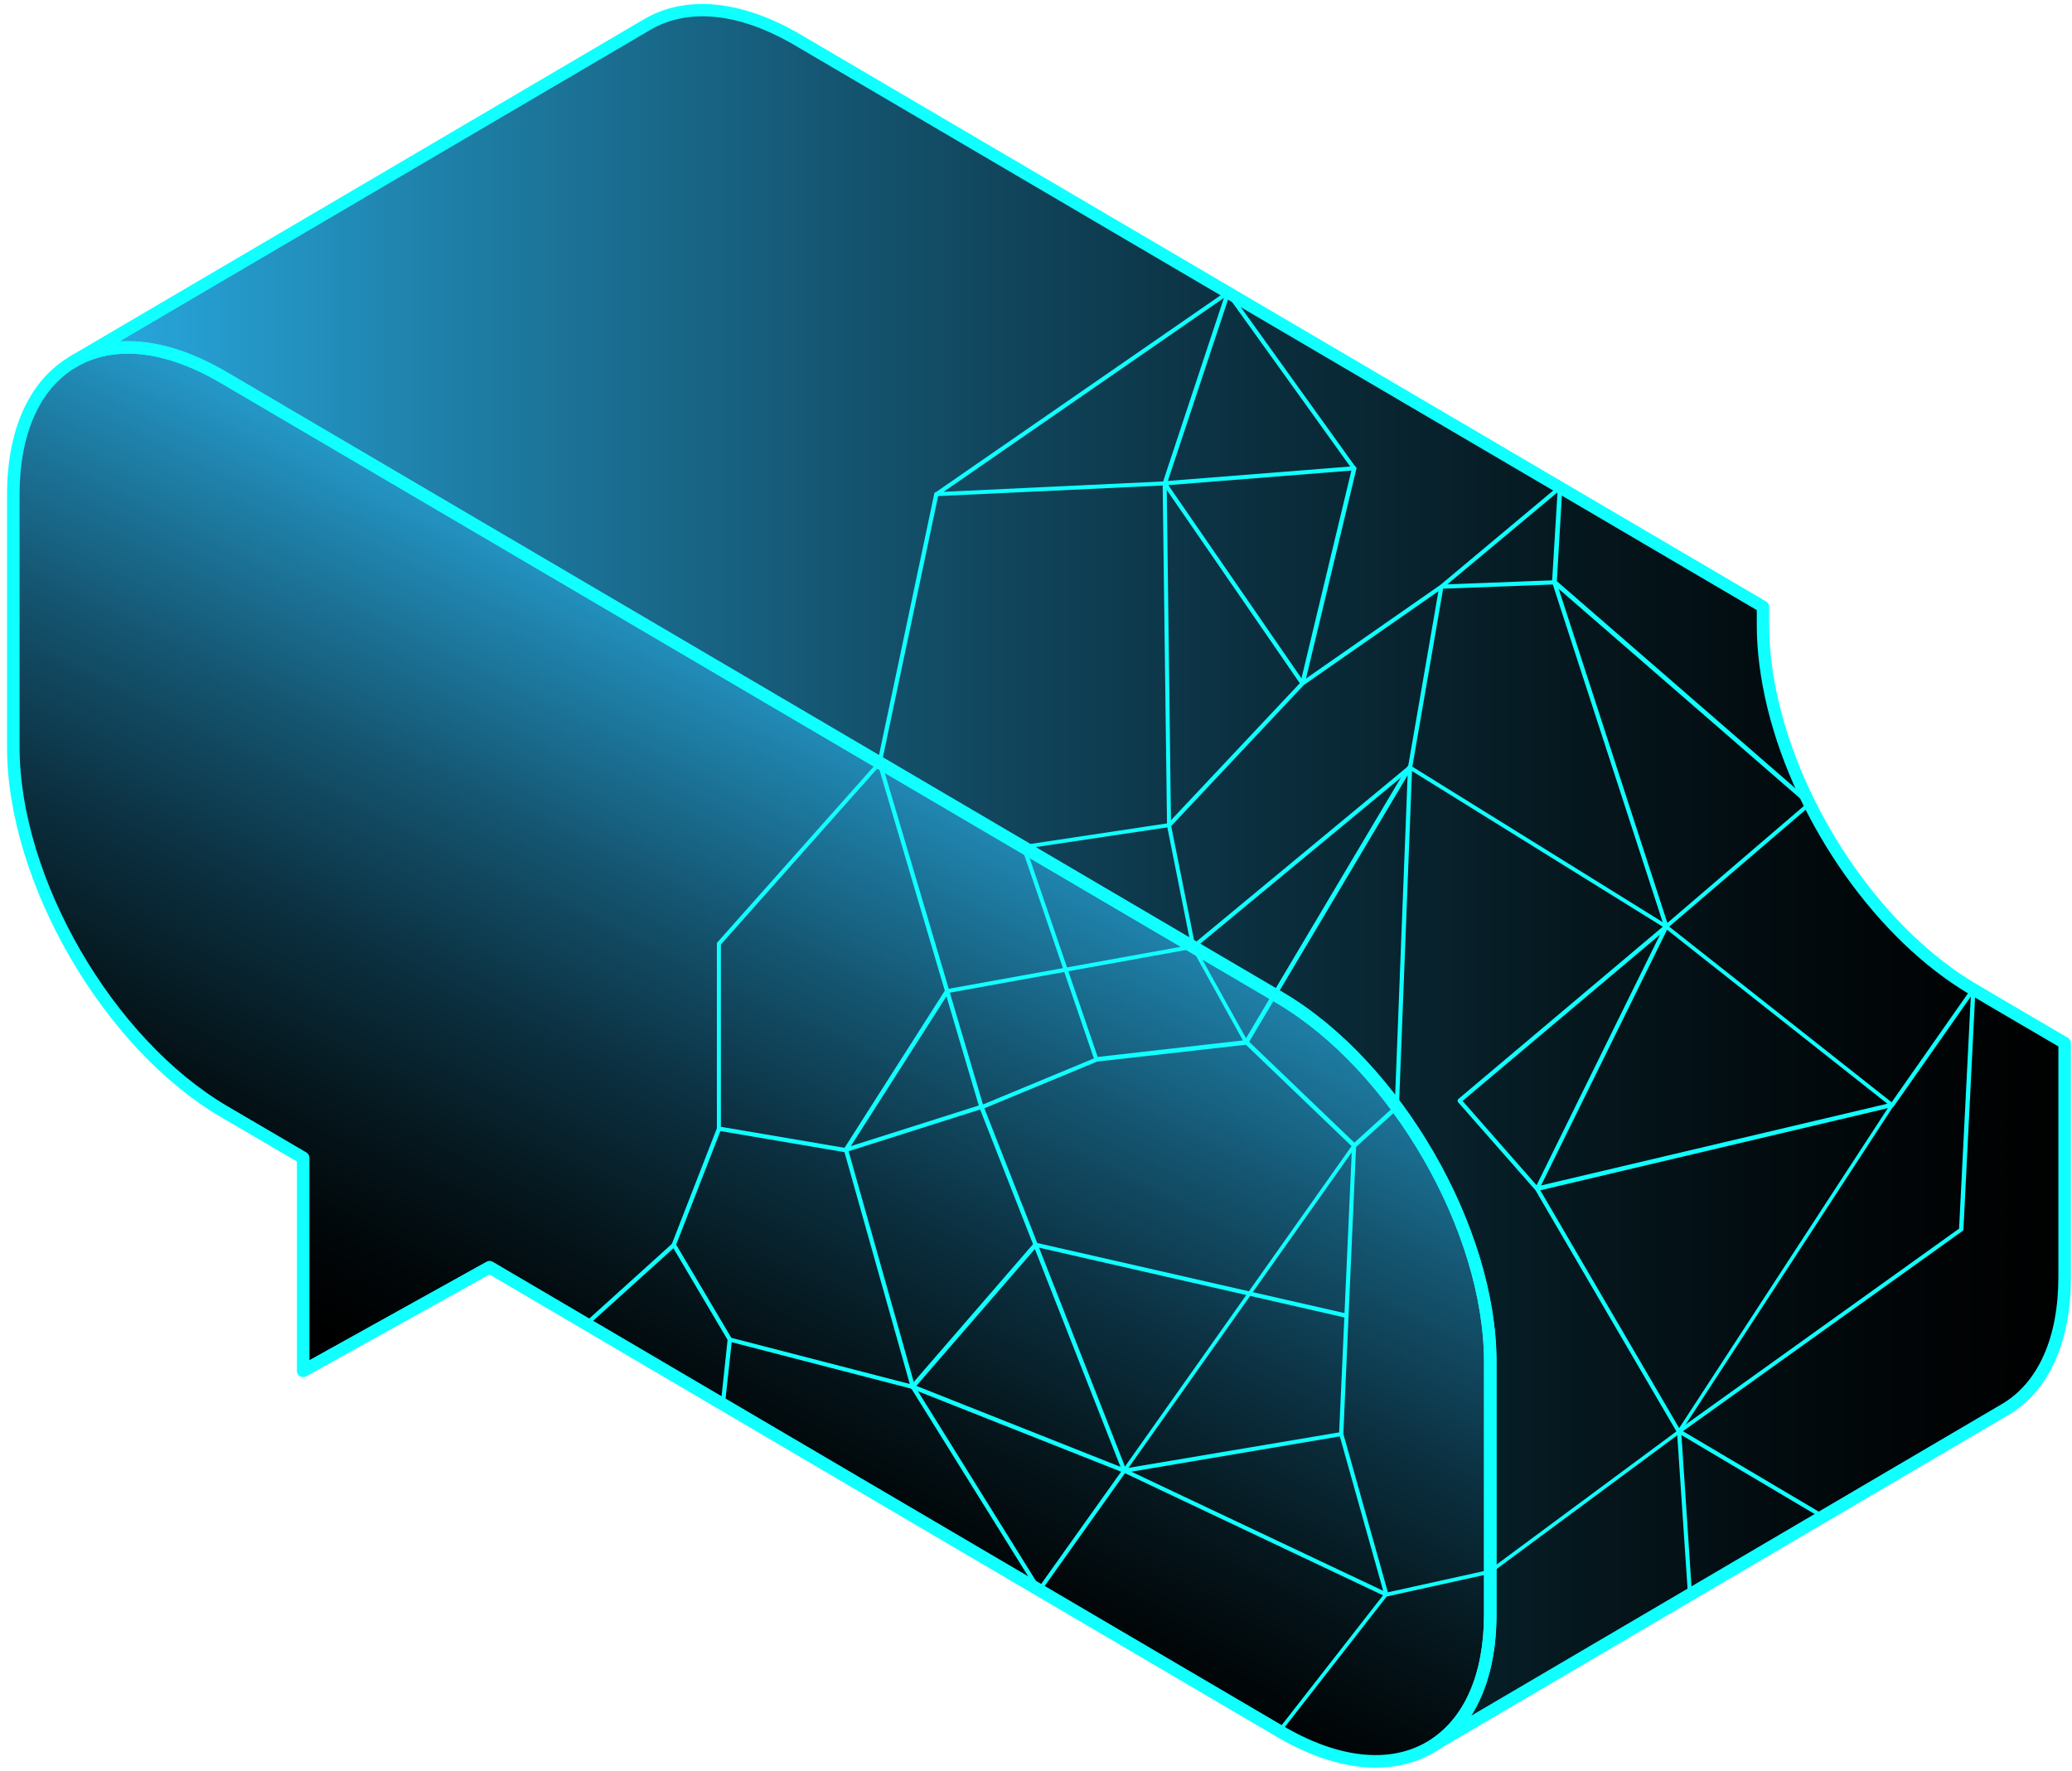 <svg width="186" height="159" viewBox="0 0 186 159" fill="none" xmlns="http://www.w3.org/2000/svg">
<path d="M43.939 113.768L27.208 123.065V103.946C24.833 102.549 22.458 101.167 20.083 99.77C9.65 93.642 1.187 78.999 1.187 67.073C1.187 59.518 1.187 51.964 1.187 44.409C1.187 38.551 3.232 34.436 6.539 32.483C9.966 30.456 14.776 30.771 20.083 33.895C51.681 52.459 83.279 71.008 114.877 89.572C125.309 95.7 133.772 110.344 133.772 122.269C133.772 129.824 133.772 137.379 133.772 144.934C133.772 150.656 131.818 154.711 128.646 156.709C128.571 156.754 128.496 156.799 128.421 156.844C124.993 158.872 120.183 158.556 114.877 155.432C91.231 141.554 67.585 127.661 43.939 113.768Z" fill="url(#paint0_linear_660_206)"/>
<path d="M177.141 88.836C168.798 83.94 161.702 73.576 159.207 63.529C158.591 61.02 158.245 58.527 158.245 56.139C158.245 55.583 158.245 55.028 158.245 54.472C129.383 37.515 100.506 20.573 71.644 3.616C66.337 0.492 61.542 0.192 58.1 2.204C40.918 12.297 23.736 22.39 6.539 32.483C9.966 30.456 14.776 30.771 20.083 33.895C51.681 52.459 83.279 71.008 114.877 89.572C125.309 95.7 133.772 110.344 133.772 122.269C133.772 129.824 133.772 137.379 133.772 144.934C133.772 150.656 131.818 154.711 128.646 156.709C145.753 146.661 162.875 136.613 179.982 126.565C183.289 124.627 185.333 120.512 185.333 114.654C185.333 107.655 185.333 100.641 185.333 93.642C182.597 92.05 179.877 90.443 177.141 88.836Z" fill="url(#paint1_linear_660_206)"/>
<path d="M123.49 158.691C120.754 158.691 117.733 157.76 114.591 155.913C91.035 142.095 67.48 128.247 43.939 114.414L27.494 123.561C27.313 123.666 27.103 123.651 26.938 123.561C26.772 123.456 26.652 123.276 26.652 123.08V104.276L19.797 100.266C9.229 94.063 0.631 79.164 0.631 67.088V44.424C0.631 38.566 2.63 34.151 6.253 32.018C10.026 29.78 15.032 30.291 20.368 33.43L115.162 89.107C125.73 95.31 134.329 110.209 134.329 122.284V144.949C134.329 150.656 132.419 155.012 128.932 157.204L128.691 157.355C127.158 158.241 125.399 158.691 123.49 158.691ZM43.939 113.198C44.044 113.198 44.135 113.228 44.225 113.273C67.871 127.166 91.516 141.059 115.162 154.937C120.123 157.865 124.738 158.361 128.135 156.348L128.271 156.273C131.487 154.246 133.216 150.235 133.216 144.934V122.269C133.216 110.539 124.858 96.091 114.606 90.053L19.812 34.376C14.852 31.447 10.237 30.951 6.839 32.964C3.562 34.902 1.758 38.957 1.758 44.409V67.073C1.758 78.803 10.116 93.252 20.384 99.29L27.509 103.465C27.674 103.57 27.779 103.75 27.779 103.946V122.104L43.669 113.273C43.759 113.228 43.849 113.198 43.939 113.198Z" fill="#10FFFF"/>
<path d="M128.646 157.265C128.451 157.265 128.27 157.174 128.165 156.994C128 156.739 128.09 156.393 128.346 156.228C131.487 154.261 133.216 150.236 133.216 144.934V122.269C133.216 110.539 124.858 96.091 114.591 90.053L19.797 34.376C14.851 31.462 10.267 30.951 6.869 32.934C6.854 32.949 6.839 32.949 6.824 32.964C6.554 33.114 6.208 33.039 6.058 32.769C5.907 32.498 5.982 32.153 6.253 32.003C6.268 31.988 6.283 31.988 6.313 31.973C23.495 21.895 40.662 11.802 57.814 1.724C61.602 -0.499 66.623 0.012 71.929 3.136C86.225 11.531 100.536 19.942 114.847 28.338C129.413 36.884 143.979 45.445 158.531 53.991C158.696 54.096 158.816 54.277 158.816 54.472V56.139C158.816 58.392 159.132 60.84 159.763 63.393C162.304 73.607 169.399 83.639 177.441 88.356L179.651 89.662C181.635 90.834 183.635 92.005 185.619 93.162C185.799 93.267 185.904 93.447 185.904 93.642V114.655C185.904 120.527 183.905 124.928 180.267 127.046L128.932 157.189C128.842 157.235 128.752 157.265 128.646 157.265ZM11.469 30.621C14.205 30.621 17.227 31.552 20.368 33.4L115.162 89.076C125.73 95.279 134.344 110.179 134.344 122.254V144.919C134.344 148.598 133.547 151.707 132.059 154.035L179.696 126.054C182.973 124.132 184.777 120.077 184.777 114.625V93.943C182.868 92.831 180.974 91.72 179.08 90.609L176.87 89.302C168.587 84.451 161.282 74.132 158.681 63.649C158.035 61.005 157.704 58.482 157.704 56.124V54.772C143.243 46.271 128.767 37.785 114.29 29.284C99.98 20.889 85.684 12.493 71.373 4.082C66.427 1.168 61.828 0.672 58.4 2.67C42.541 11.982 26.667 21.309 10.793 30.621C11.003 30.621 11.244 30.621 11.469 30.621Z" fill="#10FFFF"/>
<path d="M151.706 143.357C151.601 143.357 151.526 143.282 151.526 143.176L150.548 128.608L137.831 106.845L130.886 98.944C130.856 98.899 130.841 98.854 130.841 98.809C130.841 98.764 130.871 98.719 130.901 98.674L149.361 83.114L139.394 52.474L129.548 52.85L126.767 68.921C126.767 68.966 126.737 69.011 126.707 69.026L107.24 85.141C107.195 85.187 107.12 85.202 107.06 85.172C107 85.156 106.955 85.097 106.94 85.036L104.76 74.132C104.745 74.072 104.76 74.012 104.805 73.967L116.681 61.336L104.459 43.583L84.075 44.544C84 44.544 83.91 44.499 83.895 44.424C83.865 44.349 83.895 44.259 83.97 44.214L110.142 26.115C110.202 26.07 110.292 26.07 110.367 26.115C110.427 26.16 110.457 26.25 110.427 26.326L104.835 43.177L121.566 41.856C121.611 41.841 121.686 41.871 121.716 41.916C121.762 41.961 121.777 42.021 121.762 42.081L117.237 60.915L129.308 52.504L139.936 43.613C139.996 43.568 140.071 43.553 140.146 43.583C140.206 43.613 140.251 43.688 140.251 43.763L139.755 52.174L162.589 72C162.634 72.03 162.649 72.09 162.649 72.135C162.649 72.195 162.619 72.24 162.589 72.27L149.752 83.264L138.342 106.424L169.775 99.004L177.005 88.686C177.05 88.611 177.141 88.581 177.216 88.611C177.291 88.641 177.351 88.716 177.336 88.791L176.254 110.359C176.254 110.419 176.224 110.464 176.179 110.509L151.075 128.487L163.702 135.967C163.792 136.027 163.822 136.132 163.762 136.222C163.702 136.313 163.597 136.343 163.506 136.283L150.939 128.833L151.886 143.086C151.901 143.252 151.811 143.342 151.706 143.357ZM138.267 106.86L150.774 128.277L175.863 110.299L176.915 89.467L170.015 99.305C169.985 99.335 169.955 99.365 169.91 99.38L138.267 106.86ZM131.292 98.839L137.936 106.409L149.015 83.91L131.292 98.839ZM105.136 74.162L107.24 84.661L126.407 68.785L129.127 53.075L117.041 61.501L105.136 74.162ZM139.921 52.865L149.677 82.859L162.153 72.165L139.921 52.865ZM104.88 43.553L116.831 60.9L121.311 42.246L104.88 43.553ZM139.815 44.199L129.924 52.459L139.334 52.099L139.815 44.199ZM109.871 26.746L84.707 44.154L104.414 43.222L109.871 26.746Z" fill="#10FFFF"/>
<path d="M121.551 42.231C121.491 42.231 121.431 42.201 121.401 42.156L110.081 26.386C110.021 26.296 110.036 26.19 110.126 26.13C110.202 26.07 110.322 26.085 110.382 26.175L121.701 41.946C121.761 42.036 121.746 42.141 121.656 42.201C121.626 42.216 121.596 42.231 121.551 42.231Z" fill="#10FFFF"/>
<path d="M100.942 132.227C100.912 132.227 100.897 132.227 100.867 132.212L81.866 124.688C81.805 124.673 81.775 124.613 81.76 124.567L75.808 103.435L64.669 101.543L60.7 111.741L65.676 120.152C65.691 120.182 65.706 120.227 65.706 120.272L65.075 126.084C65.059 126.19 64.984 126.265 64.864 126.25C64.759 126.235 64.684 126.144 64.699 126.039L65.315 120.287L60.324 111.846C60.294 111.801 60.294 111.741 60.309 111.681L64.368 101.257C64.398 101.182 64.488 101.122 64.579 101.137L75.988 103.075C76.063 103.09 76.123 103.135 76.138 103.21L82.106 124.357L100.882 131.807L121.326 102.894L111.84 93.793L98.446 95.31C98.341 95.31 98.281 95.265 98.251 95.189L91.727 76.115C91.712 76.055 91.712 76.01 91.742 75.95C91.772 75.905 91.817 75.875 91.877 75.86L104.76 73.922L104.369 43.388C104.369 43.282 104.459 43.192 104.549 43.192C104.655 43.192 104.73 43.267 104.73 43.373L105.121 74.072C105.121 74.162 105.061 74.252 104.955 74.252L92.133 76.175L98.537 94.889L111.87 93.372C111.915 93.372 111.975 93.387 112.021 93.417L121.686 102.684C121.746 102.744 121.761 102.849 121.716 102.925L101.092 132.077C101.047 132.197 100.987 132.227 100.942 132.227Z" fill="#10FFFF"/>
<path d="M52.628 119.055C52.583 119.055 52.523 119.04 52.492 118.995C52.417 118.92 52.432 118.8 52.508 118.725L60.37 111.621C60.445 111.546 60.565 111.561 60.64 111.636C60.715 111.711 60.7 111.831 60.625 111.906L52.763 119.01C52.718 119.04 52.673 119.055 52.628 119.055Z" fill="#10FFFF"/>
<path d="M64.533 101.513C64.428 101.513 64.353 101.422 64.353 101.332V84.721C64.353 84.676 64.368 84.631 64.398 84.601L78.829 68.365C78.874 68.32 78.949 68.29 79.01 68.305C79.07 68.32 79.13 68.365 79.145 68.44L88.239 99.154L98.341 94.964C98.431 94.919 98.552 94.964 98.582 95.069C98.627 95.159 98.582 95.279 98.476 95.309L88.179 99.575C88.134 99.59 88.074 99.59 88.029 99.575C87.984 99.545 87.939 99.515 87.924 99.455L78.874 68.86L64.714 84.796V101.332C64.729 101.437 64.639 101.513 64.533 101.513Z" fill="#10FFFF"/>
<path d="M81.926 124.688C81.911 124.688 81.896 124.688 81.881 124.688L65.45 120.437C65.345 120.407 65.285 120.302 65.315 120.212C65.345 120.107 65.45 120.062 65.541 120.077L81.971 124.327C82.076 124.357 82.136 124.462 82.106 124.552C82.091 124.627 82.016 124.688 81.926 124.688Z" fill="#10FFFF"/>
<path d="M78.964 68.665C78.949 68.665 78.934 68.665 78.919 68.665C78.814 68.65 78.754 68.545 78.769 68.44L83.865 44.334C83.88 44.229 83.985 44.169 84.091 44.184C84.196 44.199 84.256 44.304 84.241 44.409L79.145 68.515C79.13 68.605 79.055 68.665 78.964 68.665Z" fill="#10FFFF"/>
<path d="M114.877 155.612C114.832 155.612 114.802 155.597 114.756 155.567C114.681 155.507 114.666 155.387 114.726 155.297L124.152 143.221L100.987 132.257L93.441 142.861C93.41 142.906 93.35 142.936 93.275 142.936C93.215 142.936 93.155 142.906 93.125 142.846L81.76 124.582C81.715 124.507 81.73 124.417 81.775 124.357L92.734 111.696L87.984 99.605L75.973 103.42C75.898 103.435 75.823 103.42 75.763 103.36C75.717 103.3 75.718 103.21 75.748 103.15L84.842 88.896C84.872 88.851 84.917 88.821 84.962 88.806L107.045 84.811C107.12 84.796 107.21 84.841 107.24 84.901L111.855 93.207L126.376 68.77C126.406 68.725 126.437 68.71 126.482 68.695C126.497 68.695 126.497 68.695 126.512 68.695C126.557 68.68 126.572 68.695 126.602 68.71C126.602 68.71 126.617 68.71 126.617 68.725L149.616 83.009L169.925 99.049C170 99.109 170.015 99.215 169.97 99.305L150.819 128.653C150.804 128.668 150.789 128.683 150.774 128.698L133.817 141.254C133.802 141.269 133.772 141.284 133.742 141.284L124.482 143.327L114.952 155.537C114.982 155.582 114.937 155.612 114.877 155.612ZM120.589 128.728L124.588 142.951L133.697 140.938L150.594 128.427L169.624 99.245L149.466 83.324L126.752 69.221L125.58 99.41C125.58 99.455 125.55 99.5 125.52 99.545L121.731 102.969L120.589 128.728ZM101.558 132.122L124.167 142.816L120.273 128.953L101.558 132.122ZM82.166 124.522L93.305 142.425L100.716 132.017L92.899 112.131L82.166 124.522ZM93.275 112.011L101.047 131.822L120.213 128.593L120.679 118.274L93.275 112.011ZM93.11 111.591L120.694 117.884L121.371 102.849C121.371 102.804 121.401 102.744 121.431 102.714L125.204 99.29L126.361 69.596L112.051 93.672C112.021 93.733 111.96 93.763 111.885 93.763C111.81 93.748 111.75 93.718 111.72 93.672L107.015 85.186L85.158 89.137L76.379 102.894L88.059 99.184C88.149 99.154 88.254 99.2 88.284 99.29L93.11 111.591Z" fill="#10FFFF"/>
<defs>
<linearGradient id="paint0_linear_660_206" x1="84.897" y1="58.821" x2="50.413" y2="129.908" gradientUnits="userSpaceOnUse">
<stop stop-color="#29ABE2"/>
<stop offset="0.18" stop-color="#1F81AA"/>
<stop offset="0.394" stop-color="#14536E"/>
<stop offset="0.591" stop-color="#0B2F3F"/>
<stop offset="0.764" stop-color="#05161C"/>
<stop offset="0.906" stop-color="#010608"/>
<stop offset="1"/>
</linearGradient>
<linearGradient id="paint1_linear_660_206" x1="6.54" y1="78.814" x2="185.334" y2="78.814" gradientUnits="userSpaceOnUse">
<stop stop-color="#29ABE2"/>
<stop offset="0.18" stop-color="#1F81AA"/>
<stop offset="0.394" stop-color="#14536E"/>
<stop offset="0.591" stop-color="#0B2F3F"/>
<stop offset="0.764" stop-color="#05161C"/>
<stop offset="0.906" stop-color="#010608"/>
<stop offset="1"/>
</linearGradient>
</defs>
</svg>

